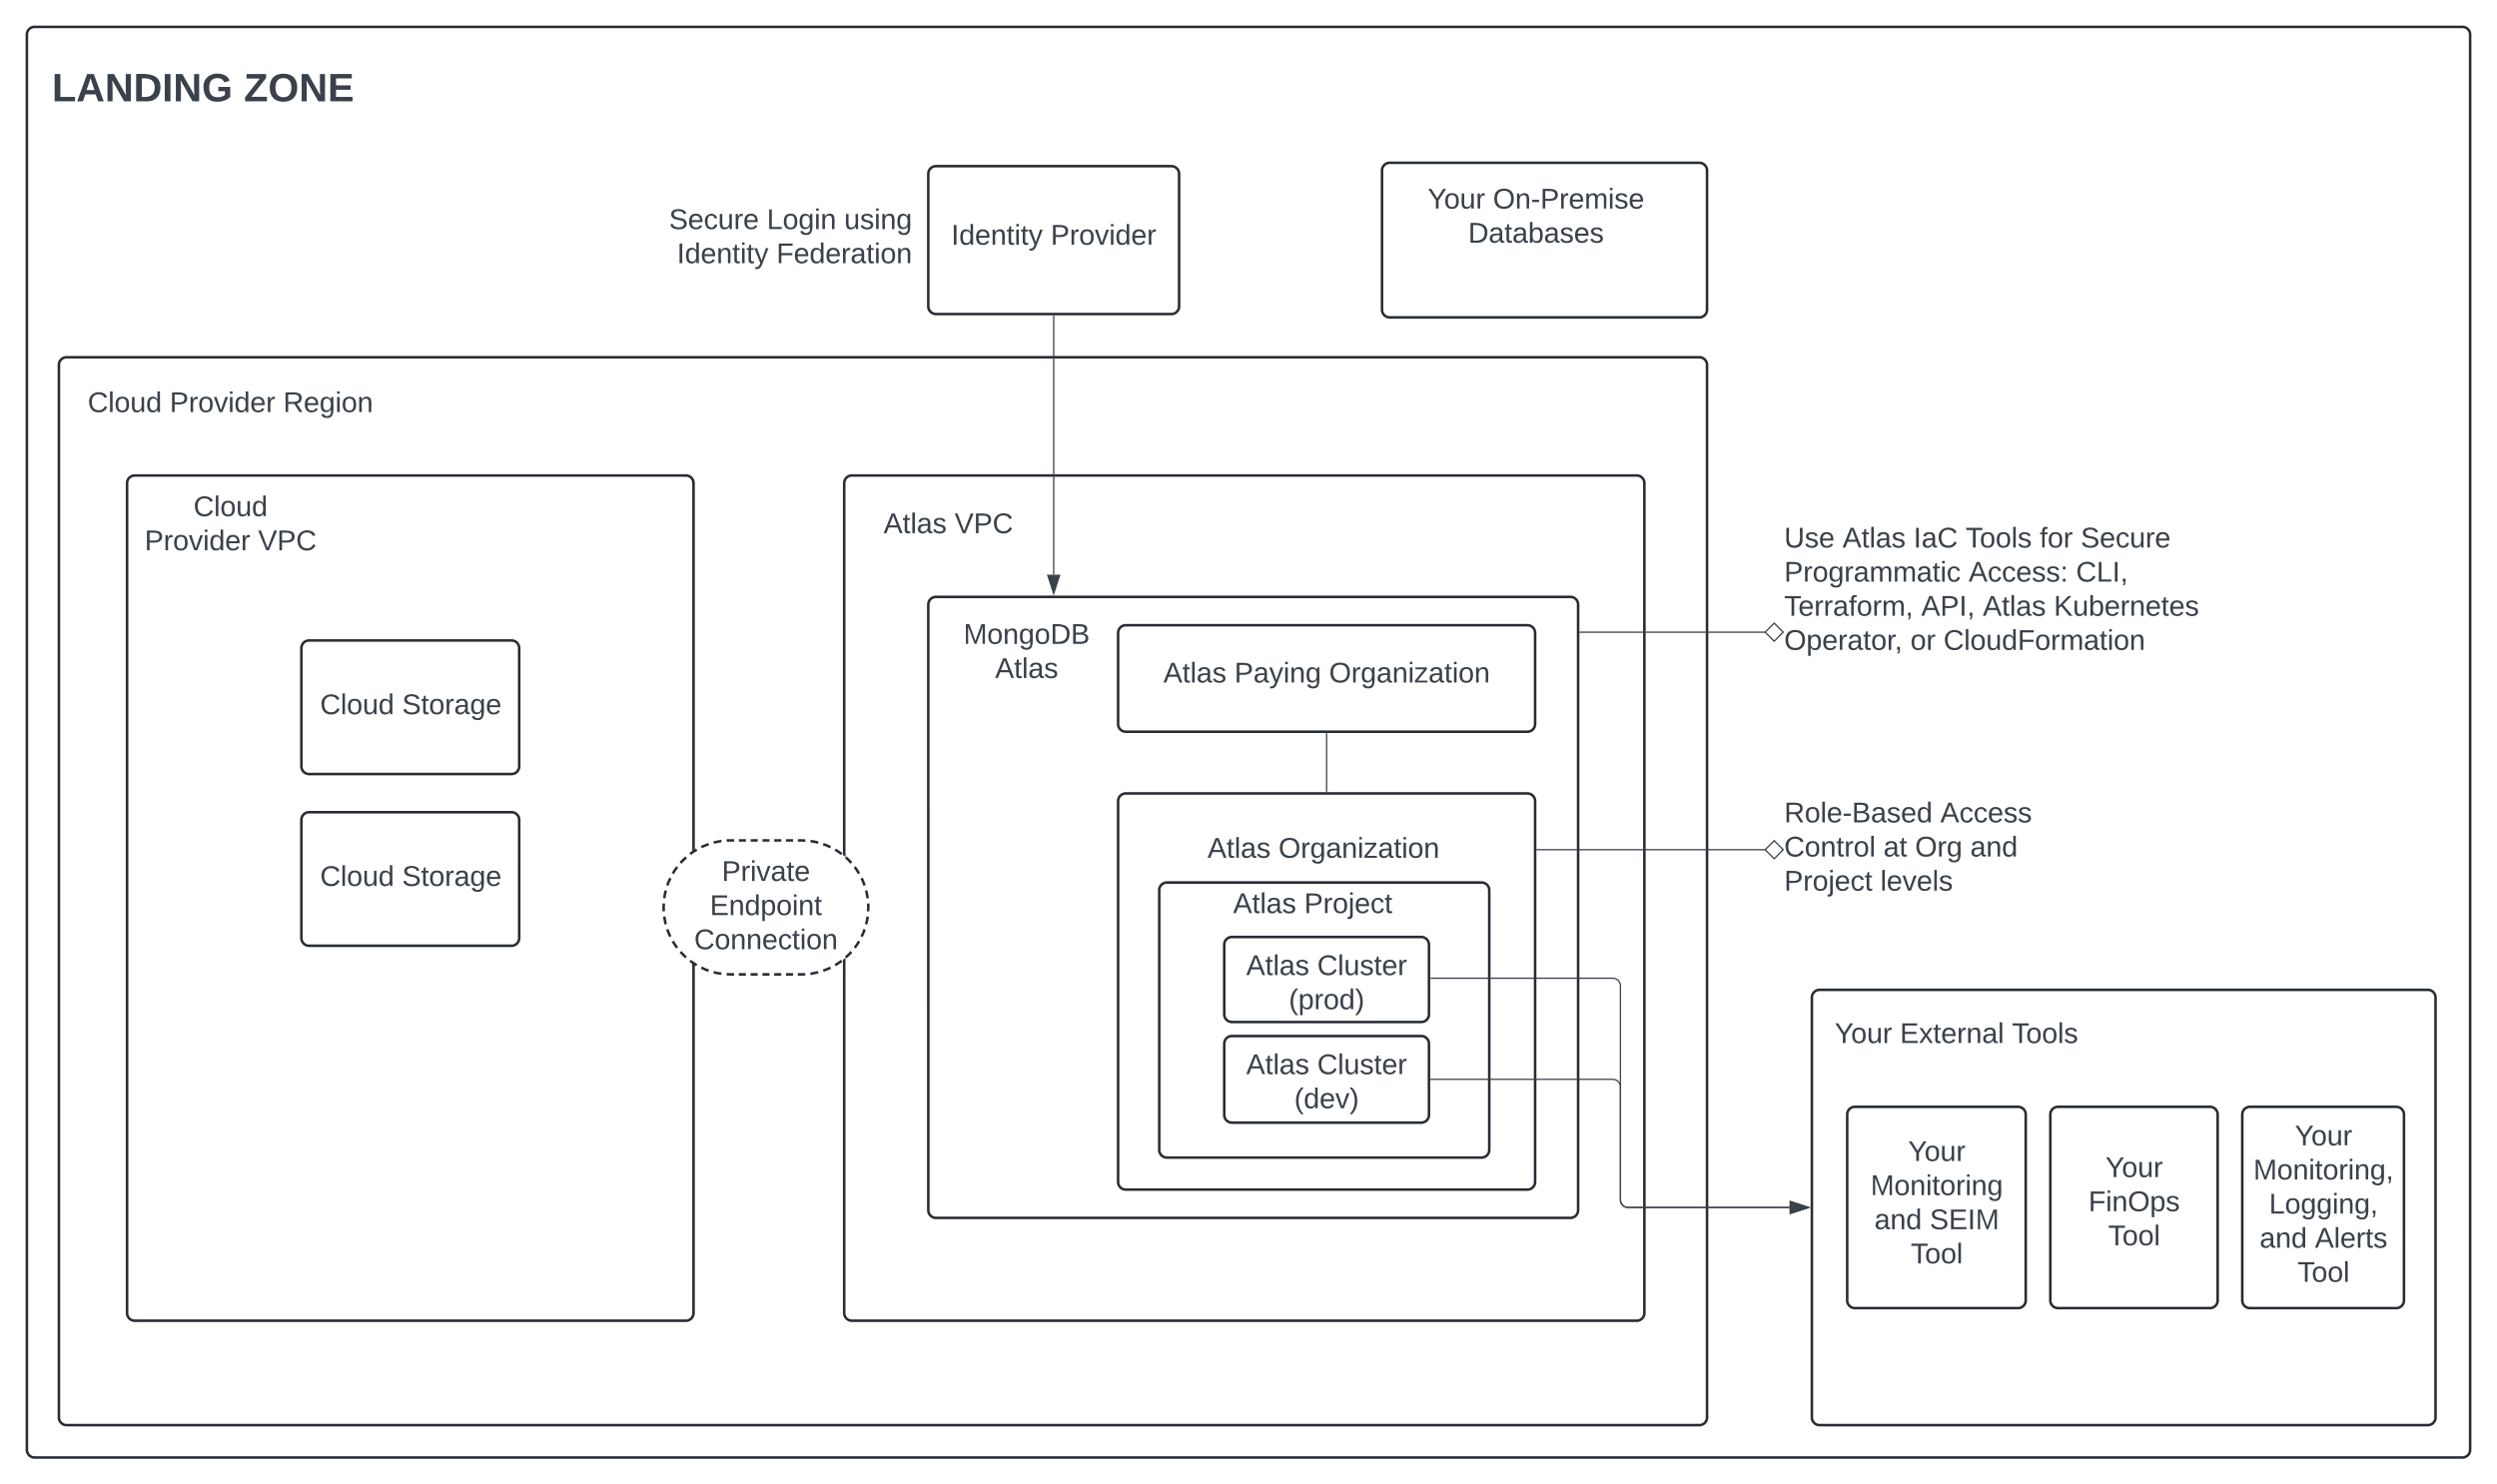 <svg xmlns="http://www.w3.org/2000/svg" xmlns:xlink="http://www.w3.org/1999/xlink" xmlns:lucid="lucid" width="1951.43" height="1160.21"><g transform="translate(-607.996 303.313)" lucid:page-tab-id="0_0"><path d="M500-500h2500v1500H500z" fill="#fff"/><path d="M629-276.3a6 6 0 0 1 6-6h1897.43a6 6 0 0 1 6 6V829.9a6 6 0 0 1-6 6H635a6 6 0 0 1-6-6z" stroke="#282c33" stroke-width="2" fill="#fff"/><use xlink:href="#a" transform="matrix(1,0,0,1,640.996,-270.313) translate(902.907 548.168)"/><path d="M654.03-18.08a6 6 0 0 1 6-6h1276.03a6 6 0 0 1 6 6V804.6a6 6 0 0 1-6 6H660.03a6 6 0 0 1-6-6z" stroke="#282c33" stroke-width="2" fill="#fff"/><path d="M1267.75 74.33a6 6 0 0 1 6-6h613.35a6 6 0 0 1 6 6V723a6 6 0 0 1-6 6h-613.35a6 6 0 0 1-6-6z" stroke="#282c33" stroke-width="2" fill="#fff"/><path d="M668.03-9.67a6 6 0 0 1 6-6h228a6 6 0 0 1 6 6v48a6 6 0 0 1-6 6h-228a6 6 0 0 1-6-6z" fill="none"/><use xlink:href="#b" transform="matrix(1,0,0,1,668.032,-15.666) translate(8.488 34.444)"/><use xlink:href="#c" transform="matrix(1,0,0,1,668.032,-15.666) translate(72.562 34.444)"/><use xlink:href="#d" transform="matrix(1,0,0,1,668.032,-15.666) translate(161.265 34.444)"/><path d="M707.3 74.33a6 6 0 0 1 6-6H1144a6 6 0 0 1 6 6V723a6 6 0 0 1-6 6H713.3a6 6 0 0 1-6-6z" stroke="#282c33" stroke-width="2" fill="#fff"/><path d="M720.65 85a6 6 0 0 1 6-6h122.77a6 6 0 0 1 6 6v48a6 6 0 0 1-6 6H726.65a6 6 0 0 1-6-6z" fill="none"/><use xlink:href="#e" transform="matrix(1,0,0,1,720.647,79) translate(38.549 21.111)"/><use xlink:href="#f" transform="matrix(1,0,0,1,720.647,79) translate(0.34 47.778)"/><use xlink:href="#g" transform="matrix(1,0,0,1,720.647,79) translate(89.043 47.778)"/><path d="M1286.58 85a6 6 0 0 1 6-6h112.63a6 6 0 0 1 6 6v48a6 6 0 0 1-6 6H1292.6a6 6 0 0 1-6-6z" fill="none"/><use xlink:href="#h" transform="matrix(1,0,0,1,1286.583,79) translate(11.944 34.444)"/><use xlink:href="#i" transform="matrix(1,0,0,1,1286.583,79) translate(67.438 34.444)"/><path d="M1234.23 353.58c28.9 0 52.35 23.44 52.35 52.35 0 28.9-23.44 52.35-52.35 52.35h-55.3c-28.9 0-52.35-23.44-52.35-52.35 0-28.92 23.44-52.35 52.36-52.35z" fill="#fff"/><path d="M1241.4 354.12l2.83.4 3.2.8m3.94 1.2l2.37.8 3.32 1.54m3.62 1.94l1.9 1.1 3.23 2.32m3.17 2.62l1.48 1.28 2.9 3.06m2.58 3.18l1.07 1.37 2.38 3.74m1.92 3.63l.66 1.28 1.74 4.4m1.16 3.94l.3 1.04.92 4.9v.1m.38 4.1l.08.8.04 2.27-.14 3.08m-.4 4.1l-.4 2.83-.8 3.2m-1.2 3.94l-.8 2.37-1.54 3.32m-1.95 3.62l-1.1 1.9-2.3 3.22m-2.63 3.17l-1.28 1.47-3.06 2.9m-3.18 2.6l-1.37 1.06-3.74 2.38m-3.64 1.92l-1.28.65-4.4 1.75m-3.94 1.16l-1.04.3-4.9.92h-.1m-4.1.38l-.8.07-2.27.05h-2.76m-3.7 0h-5.52m-3.7 0h-5.52m-3.68 0h-5.53m-3.7 0h-5.52m-3.68 0h-5.53m-3.7 0h-2.77l-3.07-.15m-4.1-.4l-2.82-.4-3.2-.78m-3.94-1.2l-2.37-.83-3.33-1.52m-3.6-1.95l-1.9-1.1-3.24-2.3m-3.16-2.63l-1.48-1.3-2.9-3.04m-2.6-3.2l-1.05-1.35-2.4-3.74m-1.9-3.64l-.66-1.28-1.73-4.4m-1.16-3.94l-.3-1.04-.9-4.9-.02-.1m-.38-4.1l-.07-.8-.05-2.27.15-3.08m.4-4.1l.4-2.82.8-3.2m1.2-3.94l.8-2.38 1.53-3.32m1.95-3.62l1.12-1.9 2.3-3.23m2.62-3.16l1.3-1.5 3.04-2.88m3.2-2.6l1.35-1.06 3.74-2.4m3.64-1.9l1.3-.66 4.38-1.74m3.94-1.16l1.05-.3 4.9-.92h.1m4.1-.38l.8-.08 2.26-.04h2.77m3.7 0h5.52m3.68 0h5.53m3.7 0h5.52m3.68 0h5.53m3.7 0h5.52m3.7 0h2.75l3.08.14" stroke="#282c33" stroke-width="2" fill="none"/><use xlink:href="#j" transform="matrix(1,0,0,1,1131.583,358.576) translate(40.499 26.684)"/><use xlink:href="#k" transform="matrix(1,0,0,1,1131.583,358.576) translate(31.204 53.351)"/><use xlink:href="#l" transform="matrix(1,0,0,1,1131.583,358.576) translate(18.894 80.017)"/><path d="M1333.47 169.24a6 6 0 0 1 6-6h495.84a6 6 0 0 1 6 6v473.38a6 6 0 0 1-6 6h-495.83a6 6 0 0 1-6-6z" stroke="#282c33" stroke-width="2" fill="#fff"/><path d="M1347.8 184.83a6 6 0 0 1 6-6h112.63a6 6 0 0 1 6 6v48a6 6 0 0 1-6 6h-112.62a6 6 0 0 1-6-6z" fill="none"/><use xlink:href="#m" transform="matrix(1,0,0,1,1347.809,178.833) translate(13.179 21.111)"/><use xlink:href="#n" transform="matrix(1,0,0,1,1347.809,178.833) translate(37.84 47.778)"/><path d="M1481.8 322.85a6 6 0 0 1 6-6h313.9a6 6 0 0 1 6 6V620.5a6 6 0 0 1-6 6h-313.9a6 6 0 0 1-6-6zM1481.8 191.37a6 6 0 0 1 6-6h313.9a6 6 0 0 1 6 6v71.24a6 6 0 0 1-6 6h-313.9a6 6 0 0 1-6-6z" stroke="#282c33" stroke-width="2" fill="#fff"/><use xlink:href="#o" transform="matrix(1,0,0,1,1493.796,197.366) translate(23.377 32.778)"/><use xlink:href="#p" transform="matrix(1,0,0,1,1493.796,197.366) translate(78.87 32.778)"/><use xlink:href="#q" transform="matrix(1,0,0,1,1493.796,197.366) translate(152.883 32.778)"/><path d="M1644.75 270.1V315.34" stroke="#3a414a" fill="none"/><path d="M1645.22 270.12h-.95v-.5h.95zM1645.22 315.85h-.95v-.52h.95z" stroke="#3a414a" stroke-width=".05" fill="#3a414a"/><path d="M1543.8 322.85a6 6 0 0 1 6-6h184.05a6 6 0 0 1 6 6v77.55a6 6 0 0 1-6 6H1549.8a6 6 0 0 1-6-6z" stroke="#000" stroke-opacity="0" stroke-width="2" fill="#fff" fill-opacity="0"/><use xlink:href="#o" transform="matrix(1,0,0,1,1548.796,321.845) translate(2.883 45.278)"/><use xlink:href="#q" transform="matrix(1,0,0,1,1548.796,321.845) translate(58.377 45.278)"/><path d="M1513.94 392.47a6 6 0 0 1 6-6h245.92a6 6 0 0 1 6 6v203a6 6 0 0 1-6 6h-245.92a6 6 0 0 1-6-6z" stroke="#282c33" stroke-width="2" fill="#fff"/><path d="M1564.75 435.05a6 6 0 0 1 6-6h148a6 6 0 0 1 6 6v54.46a6 6 0 0 1-6 6h-148a6 6 0 0 1-6-6z" stroke="#282c33" stroke-width="2" fill="#fff"/><use xlink:href="#o" transform="matrix(1,0,0,1,1576.748,441.045) translate(5.16 17.778)"/><use xlink:href="#r" transform="matrix(1,0,0,1,1576.748,441.045) translate(60.654 17.778)"/><use xlink:href="#s" transform="matrix(1,0,0,1,1576.748,441.045) translate(38.463 44.444)"/><path d="M1564.75 512.47a6 6 0 0 1 6-6h148a6 6 0 0 1 6 6v55.7a6 6 0 0 1-6 6h-148a6 6 0 0 1-6-6z" stroke="#282c33" stroke-width="2" fill="#fff"/><use xlink:href="#o" transform="matrix(1,0,0,1,1576.748,518.467) translate(5.16 17.778)"/><use xlink:href="#r" transform="matrix(1,0,0,1,1576.748,518.467) translate(60.654 17.778)"/><use xlink:href="#t" transform="matrix(1,0,0,1,1576.748,518.467) translate(42.753 44.444)"/><path d="M843.53 203.3a6 6 0 0 1 6-6h158.23a6 6 0 0 1 6 6v92.4a6 6 0 0 1-6 6H849.53a6 6 0 0 1-6-6z" stroke="#282c33" stroke-width="2" fill="#fff"/><use xlink:href="#u" transform="matrix(1,0,0,1,855.531,209.286) translate(2.605 45.622)"/><use xlink:href="#v" transform="matrix(1,0,0,1,855.531,209.286) translate(66.679 45.622)"/><path d="M2002.32 307.7a6 6 0 0 1 6-6h241.15a6 6 0 0 1 6 6v107.85a6 6 0 0 1-6 6h-241.15a6 6 0 0 1-6-6z" fill="none"/><use xlink:href="#w" transform="matrix(1,0,0,1,2002.32,301.692) translate(0 37.778)"/><use xlink:href="#x" transform="matrix(1,0,0,1,2002.32,301.692) translate(122.037 37.778)"/><use xlink:href="#y" transform="matrix(1,0,0,1,2002.32,301.692) translate(0 64.444)"/><use xlink:href="#z" transform="matrix(1,0,0,1,2002.32,301.692) translate(77.593 64.444)"/><use xlink:href="#A" transform="matrix(1,0,0,1,2002.32,301.692) translate(102.284 64.444)"/><use xlink:href="#B" transform="matrix(1,0,0,1,2002.32,301.692) translate(145.432 64.444)"/><use xlink:href="#C" transform="matrix(1,0,0,1,2002.32,301.692) translate(0 91.111)"/><use xlink:href="#D" transform="matrix(1,0,0,1,2002.32,301.692) translate(75.185 91.111)"/><path d="M1809.2 360.83h179.12" stroke="#3a414a" fill="none"/><path d="M1809.2 361.3h-.5v-.94h.5z" stroke="#3a414a" stroke-width=".05" fill="#3a414a"/><path d="M2001.6 360.83l-7.06-7.07-7.07 7.07 7.07 7.07z" stroke="#3a414a" fill="#fff"/><path d="M1513.94 381.93a6 6 0 0 1 6-6h228a6 6 0 0 1 6 6v48a6 6 0 0 1-6 6h-228a6 6 0 0 1-6-6z" fill="none"/><use xlink:href="#o" transform="matrix(1,0,0,1,1513.941,375.928) translate(57.747 34.444)"/><use xlink:href="#E" transform="matrix(1,0,0,1,1513.941,375.928) translate(113.241 34.444)"/><path d="M1080.74-159.38a6 6 0 0 1 6-6h228a6 6 0 0 1 6 6v87.46a6 6 0 0 1-6 6h-228a6 6 0 0 1-6-6z" fill="none"/><use xlink:href="#F" transform="matrix(1,0,0,1,1080.737,-165.377) translate(50.062 41.111)"/><use xlink:href="#G" transform="matrix(1,0,0,1,1080.737,-165.377) translate(126.543 41.111)"/><use xlink:href="#H" transform="matrix(1,0,0,1,1080.737,-165.377) translate(186.975 41.111)"/><use xlink:href="#I" transform="matrix(1,0,0,1,1080.737,-165.377) translate(56.296 67.778)"/><use xlink:href="#J" transform="matrix(1,0,0,1,1080.737,-165.377) translate(134.012 67.778)"/><path d="M843.53 337.52a6 6 0 0 1 6-6h158.23a6 6 0 0 1 6 6v92.4a6 6 0 0 1-6 6H849.53a6 6 0 0 1-6-6z" stroke="#282c33" stroke-width="2" fill="#fff"/><use xlink:href="#u" transform="matrix(1,0,0,1,855.531,343.522) translate(2.605 45.622)"/><use xlink:href="#v" transform="matrix(1,0,0,1,855.531,343.522) translate(66.679 45.622)"/><path d="M2024 476.37a6 6 0 0 1 6-6h475.4a6 6 0 0 1 6 6V804.6a6 6 0 0 1-6 6H2030a6 6 0 0 1-6-6z" stroke="#282c33" stroke-width="2" fill="#fff"/><path d="M2016.93 483.48a6 6 0 0 1 6-6h228a6 6 0 0 1 6 6v48a6 6 0 0 1-6 6h-228a6 6 0 0 1-6-6z" fill="none"/><g><use xlink:href="#K" transform="matrix(1,0,0,1,2016.935,477.48) translate(24.877 34.444)"/><use xlink:href="#L" transform="matrix(1,0,0,1,2016.935,477.48) translate(75.864 34.444)"/><use xlink:href="#M" transform="matrix(1,0,0,1,2016.935,477.48) translate(163.395 34.444)"/></g><path d="M1726.25 461.28h142.13a6 6 0 0 1 6 6v167.2a6 6 0 0 0 6 6h126.24" stroke="#3a414a" fill="none"/><path d="M1726.26 461.75h-.5v-.95h.5z" stroke="#3a414a" stroke-width=".05" fill="#3a414a"/><path d="M2021.4 640.48l-14.28 4.63v-9.26z" stroke="#3a414a" fill="#3a414a"/><path d="M1726.25 540.32h142.13a6 6 0 0 1 6 6v88.16a6 6 0 0 0 6 6h126.24" stroke="#3a414a" fill="none"/><path d="M1726.26 540.8h-.5v-.96h.5z" stroke="#3a414a" stroke-width=".05" fill="#3a414a"/><path d="M2021.4 640.48l-14.28 4.63v-9.26z" stroke="#3a414a" fill="#3a414a"/><path d="M2002.32 102.2a6 6 0 0 1 6-6h342a6 6 0 0 1 6 6v115.23a6 6 0 0 1-6 6h-342a6 6 0 0 1-6-6z" fill="none"/><g><use xlink:href="#N" transform="matrix(1,0,0,1,2002.32,96.2) translate(0 28.444)"/><use xlink:href="#O" transform="matrix(1,0,0,1,2002.32,96.2) translate(45.617 28.444)"/><use xlink:href="#P" transform="matrix(1,0,0,1,2002.32,96.2) translate(101.111 28.444)"/><use xlink:href="#Q" transform="matrix(1,0,0,1,2002.32,96.2) translate(141.79 28.444)"/><use xlink:href="#R" transform="matrix(1,0,0,1,2002.32,96.2) translate(199.691 28.444)"/><use xlink:href="#S" transform="matrix(1,0,0,1,2002.32,96.2) translate(231.728 28.444)"/><use xlink:href="#T" transform="matrix(1,0,0,1,2002.32,96.2) translate(0 55.111)"/><use xlink:href="#U" transform="matrix(1,0,0,1,2002.32,96.2) translate(144.136 55.111)"/><use xlink:href="#V" transform="matrix(1,0,0,1,2002.32,96.2) translate(228.086 55.111)"/><use xlink:href="#W" transform="matrix(1,0,0,1,2002.32,96.2) translate(0 81.778)"/><use xlink:href="#X" transform="matrix(1,0,0,1,2002.32,96.2) translate(107.099 81.778)"/><use xlink:href="#O" transform="matrix(1,0,0,1,2002.32,96.2) translate(155.247 81.778)"/><use xlink:href="#Y" transform="matrix(1,0,0,1,2002.32,96.2) translate(210.741 81.778)"/><use xlink:href="#Z" transform="matrix(1,0,0,1,2002.32,96.2) translate(0 108.444)"/><use xlink:href="#aa" transform="matrix(1,0,0,1,2002.32,96.2) translate(98.642 108.444)"/><use xlink:href="#ab" transform="matrix(1,0,0,1,2002.32,96.2) translate(124.506 108.444)"/></g><path d="M1688.06-170.07a6 6 0 0 1 6-6h242a6 6 0 0 1 6 6v108.85a6 6 0 0 1-6 6h-242a6 6 0 0 1-6-6z" stroke="#282c33" stroke-width="2" fill="#fff"/><path d="M1688.4-155.42a6 6 0 0 1 6-6h228a6 6 0 0 1 6 6v48a6 6 0 0 1-6 6h-228a6 6 0 0 1-6-6z" fill="none"/><g><use xlink:href="#K" transform="matrix(1,0,0,1,1688.398,-161.42) translate(35.37 21.111)"/><use xlink:href="#ac" transform="matrix(1,0,0,1,1688.398,-161.42) translate(86.358 21.111)"/><use xlink:href="#ad" transform="matrix(1,0,0,1,1688.398,-161.42) translate(66.944 47.778)"/></g><path d="M646.73-254.35a6 6 0 0 1 6-6h228a6 6 0 0 1 6 6v48a6 6 0 0 1-6 6h-228a6 6 0 0 1-6-6z" fill="none"/><g><use xlink:href="#ae" transform="matrix(1,0,0,1,646.726,-260.351) translate(1.907 36.222)"/><use xlink:href="#af" transform="matrix(1,0,0,1,646.726,-260.351) translate(151.846 36.222)"/></g><path d="M1842.8 190.83h145.52" stroke="#3a414a" fill="none"/><path d="M1842.83 191.3h-.52v-.94h.53z" stroke="#3a414a" stroke-width=".05" fill="#3a414a"/><path d="M2001.6 190.83l-7.06-7.07-7.07 7.07 7.07 7.07z" stroke="#3a414a" fill="#fff"/><path d="M2051.6 567.8a6 6 0 0 1 6-6h127.53a6 6 0 0 1 6 6v145.34a6 6 0 0 1-6 6H2057.6a6 6 0 0 1-6-6z" stroke="#282c33" stroke-width="2" fill="#fff"/><g><use xlink:href="#ag" transform="matrix(1,0,0,1,2063.586,573.811) translate(35.593 30.34)"/><use xlink:href="#ah" transform="matrix(1,0,0,1,2063.586,573.811) translate(6.272 57.007)"/><use xlink:href="#ai" transform="matrix(1,0,0,1,2063.586,573.811) translate(9.265 83.674)"/><use xlink:href="#aj" transform="matrix(1,0,0,1,2063.586,573.811) translate(52.475 83.674)"/><use xlink:href="#ak" transform="matrix(1,0,0,1,2063.586,573.811) translate(37.691 110.34)"/></g><path d="M2210.35 567.8a6 6 0 0 1 6-6h118.77a6 6 0 0 1 6 6v145.34a6 6 0 0 1-6 6h-118.77a6 6 0 0 1-6-6z" stroke="#282c33" stroke-width="2" fill="#fff"/><g><use xlink:href="#ag" transform="matrix(1,0,0,1,2222.351,573.811) translate(31.093 42.903)"/><use xlink:href="#al" transform="matrix(1,0,0,1,2222.351,573.811) translate(17.759 69.569)"/><use xlink:href="#am" transform="matrix(1,0,0,1,2222.351,573.811) translate(33.191 96.236)"/></g><path d="M2360.35 567.8a6 6 0 0 1 6-6h114.38a6 6 0 0 1 6 6v145.34a6 6 0 0 1-6 6h-114.38a6 6 0 0 1-6-6z" stroke="#282c33" stroke-width="2" fill="#fff"/><g><use xlink:href="#ag" transform="matrix(1,0,0,1,2372.348,573.811) translate(29.093 18.111)"/><use xlink:href="#an" transform="matrix(1,0,0,1,2372.348,573.811) translate(-3.315 44.778)"/><use xlink:href="#ao" transform="matrix(1,0,0,1,2372.348,573.811) translate(8.938 71.444)"/><use xlink:href="#ai" transform="matrix(1,0,0,1,2372.348,573.811) translate(1.562 98.111)"/><use xlink:href="#ap" transform="matrix(1,0,0,1,2372.348,573.811) translate(44.772 98.111)"/><use xlink:href="#am" transform="matrix(1,0,0,1,2372.348,573.811) translate(31.191 124.778)"/></g><path d="M1333.47-167.45a6 6 0 0 1 6-6h184a6 6 0 0 1 6 6v103.6a6 6 0 0 1-6 6h-184a6 6 0 0 1-6-6z" stroke="#282c33" stroke-width="2" fill="#fff"/><g><use xlink:href="#aq" transform="matrix(1,0,0,1,1345.474,-161.454) translate(5.877 49.403)"/><use xlink:href="#ar" transform="matrix(1,0,0,1,1345.474,-161.454) translate(83.593 49.403)"/></g><path d="M1431.47-56.34v202.2" stroke="#3a414a" fill="none"/><path d="M1431.94-56.33h-.95v-.5h.94z" stroke="#3a414a" stroke-width=".05" fill="#3a414a"/><path d="M1431.47 160.62l-4.64-14.26h9.27z" stroke="#3a414a" fill="#3a414a"/><defs><path fill="#3a414a" d="M30-248c87 1 191-15 191 75 0 78-77 80-158 76V0H30v-248zm33 125c57 0 124 11 124-50 0-59-68-47-124-48v98" id="as"/><path fill="#3a414a" d="M114-163C36-179 61-72 57 0H25l-1-190h30c1 12-1 29 2 39 6-27 23-49 58-41v29" id="at"/><path fill="#3a414a" d="M100-194c62-1 85 37 85 99 1 63-27 99-86 99S16-35 15-95c0-66 28-99 85-99zM99-20c44 1 53-31 53-75 0-43-8-75-51-75s-53 32-53 75 10 74 51 75" id="au"/><path fill="#3a414a" d="M96-169c-40 0-48 33-48 73s9 75 48 75c24 0 41-14 43-38l32 2c-6 37-31 61-74 61-59 0-76-41-82-99-10-93 101-131 147-64 4 7 5 14 7 22l-32 3c-4-21-16-35-41-35" id="av"/><path fill="#3a414a" d="M100-194c63 0 86 42 84 106H49c0 40 14 67 53 68 26 1 43-12 49-29l28 8c-11 28-37 45-77 45C44 4 14-33 15-96c1-61 26-98 85-98zm52 81c6-60-76-77-97-28-3 7-6 17-6 28h103" id="aw"/><path fill="#3a414a" d="M135-143c-3-34-86-38-87 0 15 53 115 12 119 90S17 21 10-45l28-5c4 36 97 45 98 0-10-56-113-15-118-90-4-57 82-63 122-42 12 7 21 19 24 35" id="ax"/><g id="a"><use transform="matrix(0.062,0,0,0.062,0,0)" xlink:href="#as"/><use transform="matrix(0.062,0,0,0.062,14.815,0)" xlink:href="#at"/><use transform="matrix(0.062,0,0,0.062,22.16,0)" xlink:href="#au"/><use transform="matrix(0.062,0,0,0.062,34.506,0)" xlink:href="#av"/><use transform="matrix(0.062,0,0,0.062,45.617,0)" xlink:href="#aw"/><use transform="matrix(0.062,0,0,0.062,57.963,0)" xlink:href="#ax"/><use transform="matrix(0.062,0,0,0.062,69.074,0)" xlink:href="#ax"/></g><path fill="#3a414a" d="M212-179c-10-28-35-45-73-45-59 0-87 40-87 99 0 60 29 101 89 101 43 0 62-24 78-52l27 14C228-24 195 4 139 4 59 4 22-46 18-125c-6-104 99-153 187-111 19 9 31 26 39 46" id="ay"/><path fill="#3a414a" d="M24 0v-261h32V0H24" id="az"/><path fill="#3a414a" d="M84 4C-5 8 30-112 23-190h32v120c0 31 7 50 39 49 72-2 45-101 50-169h31l1 190h-30c-1-10 1-25-2-33-11 22-28 36-60 37" id="aA"/><path fill="#3a414a" d="M85-194c31 0 48 13 60 33l-1-100h32l1 261h-30c-2-10 0-23-3-31C134-8 116 4 85 4 32 4 16-35 15-94c0-66 23-100 70-100zm9 24c-40 0-46 34-46 75 0 40 6 74 45 74 42 0 51-32 51-76 0-42-9-74-50-73" id="aB"/><g id="b"><use transform="matrix(0.062,0,0,0.062,0,0)" xlink:href="#ay"/><use transform="matrix(0.062,0,0,0.062,15.988,0)" xlink:href="#az"/><use transform="matrix(0.062,0,0,0.062,20.864,0)" xlink:href="#au"/><use transform="matrix(0.062,0,0,0.062,33.21,0)" xlink:href="#aA"/><use transform="matrix(0.062,0,0,0.062,45.556,0)" xlink:href="#aB"/></g><path fill="#3a414a" d="M108 0H70L1-190h34L89-25l56-165h34" id="aC"/><path fill="#3a414a" d="M24-231v-30h32v30H24zM24 0v-190h32V0H24" id="aD"/><g id="c"><use transform="matrix(0.062,0,0,0.062,0,0)" xlink:href="#as"/><use transform="matrix(0.062,0,0,0.062,14.815,0)" xlink:href="#at"/><use transform="matrix(0.062,0,0,0.062,22.16,0)" xlink:href="#au"/><use transform="matrix(0.062,0,0,0.062,34.506,0)" xlink:href="#aC"/><use transform="matrix(0.062,0,0,0.062,45.617,0)" xlink:href="#aD"/><use transform="matrix(0.062,0,0,0.062,50.494,0)" xlink:href="#aB"/><use transform="matrix(0.062,0,0,0.062,62.84,0)" xlink:href="#aw"/><use transform="matrix(0.062,0,0,0.062,75.185,0)" xlink:href="#at"/></g><path fill="#3a414a" d="M233-177c-1 41-23 64-60 70L243 0h-38l-65-103H63V0H30v-248c88 3 205-21 203 71zM63-129c60-2 137 13 137-47 0-61-80-42-137-45v92" id="aE"/><path fill="#3a414a" d="M177-190C167-65 218 103 67 71c-23-6-38-20-44-43l32-5c15 47 100 32 89-28v-30C133-14 115 1 83 1 29 1 15-40 15-95c0-56 16-97 71-98 29-1 48 16 59 35 1-10 0-23 2-32h30zM94-22c36 0 50-32 50-73 0-42-14-75-50-75-39 0-46 34-46 75s6 73 46 73" id="aF"/><path fill="#3a414a" d="M117-194c89-4 53 116 60 194h-32v-121c0-31-8-49-39-48C34-167 62-67 57 0H25l-1-190h30c1 10-1 24 2 32 11-22 29-35 61-36" id="aG"/><g id="d"><use transform="matrix(0.062,0,0,0.062,0,0)" xlink:href="#aE"/><use transform="matrix(0.062,0,0,0.062,15.988,0)" xlink:href="#aw"/><use transform="matrix(0.062,0,0,0.062,28.333,0)" xlink:href="#aF"/><use transform="matrix(0.062,0,0,0.062,40.679,0)" xlink:href="#aD"/><use transform="matrix(0.062,0,0,0.062,45.556,0)" xlink:href="#au"/><use transform="matrix(0.062,0,0,0.062,57.901,0)" xlink:href="#aG"/></g><g id="e"><use transform="matrix(0.062,0,0,0.062,0,0)" xlink:href="#ay"/><use transform="matrix(0.062,0,0,0.062,15.988,0)" xlink:href="#az"/><use transform="matrix(0.062,0,0,0.062,20.864,0)" xlink:href="#au"/><use transform="matrix(0.062,0,0,0.062,33.21,0)" xlink:href="#aA"/><use transform="matrix(0.062,0,0,0.062,45.556,0)" xlink:href="#aB"/></g><g id="f"><use transform="matrix(0.062,0,0,0.062,0,0)" xlink:href="#as"/><use transform="matrix(0.062,0,0,0.062,14.815,0)" xlink:href="#at"/><use transform="matrix(0.062,0,0,0.062,22.16,0)" xlink:href="#au"/><use transform="matrix(0.062,0,0,0.062,34.506,0)" xlink:href="#aC"/><use transform="matrix(0.062,0,0,0.062,45.617,0)" xlink:href="#aD"/><use transform="matrix(0.062,0,0,0.062,50.494,0)" xlink:href="#aB"/><use transform="matrix(0.062,0,0,0.062,62.84,0)" xlink:href="#aw"/><use transform="matrix(0.062,0,0,0.062,75.185,0)" xlink:href="#at"/></g><path fill="#3a414a" d="M137 0h-34L2-248h35l83 218 83-218h36" id="aH"/><g id="g"><use transform="matrix(0.062,0,0,0.062,0,0)" xlink:href="#aH"/><use transform="matrix(0.062,0,0,0.062,14.815,0)" xlink:href="#as"/><use transform="matrix(0.062,0,0,0.062,29.63,0)" xlink:href="#ay"/></g><path fill="#3a414a" d="M205 0l-28-72H64L36 0H1l101-248h38L239 0h-34zm-38-99l-47-123c-12 45-31 82-46 123h93" id="aI"/><path fill="#3a414a" d="M59-47c-2 24 18 29 38 22v24C64 9 27 4 27-40v-127H5v-23h24l9-43h21v43h35v23H59v120" id="aJ"/><path fill="#3a414a" d="M141-36C126-15 110 5 73 4 37 3 15-17 15-53c-1-64 63-63 125-63 3-35-9-54-41-54-24 1-41 7-42 31l-33-3c5-37 33-52 76-52 45 0 72 20 72 64v82c-1 20 7 32 28 27v20c-31 9-61-2-59-35zM48-53c0 20 12 33 32 33 41-3 63-29 60-74-43 2-92-5-92 41" id="aK"/><g id="h"><use transform="matrix(0.062,0,0,0.062,0,0)" xlink:href="#aI"/><use transform="matrix(0.062,0,0,0.062,14.815,0)" xlink:href="#aJ"/><use transform="matrix(0.062,0,0,0.062,20.988,0)" xlink:href="#az"/><use transform="matrix(0.062,0,0,0.062,25.864,0)" xlink:href="#aK"/><use transform="matrix(0.062,0,0,0.062,38.21,0)" xlink:href="#ax"/></g><g id="i"><use transform="matrix(0.062,0,0,0.062,0,0)" xlink:href="#aH"/><use transform="matrix(0.062,0,0,0.062,14.815,0)" xlink:href="#as"/><use transform="matrix(0.062,0,0,0.062,29.63,0)" xlink:href="#ay"/></g><g id="j"><use transform="matrix(0.062,0,0,0.062,0,0)" xlink:href="#as"/><use transform="matrix(0.062,0,0,0.062,14.815,0)" xlink:href="#at"/><use transform="matrix(0.062,0,0,0.062,22.16,0)" xlink:href="#aD"/><use transform="matrix(0.062,0,0,0.062,27.037,0)" xlink:href="#aC"/><use transform="matrix(0.062,0,0,0.062,38.148,0)" xlink:href="#aK"/><use transform="matrix(0.062,0,0,0.062,50.494,0)" xlink:href="#aJ"/><use transform="matrix(0.062,0,0,0.062,56.667,0)" xlink:href="#aw"/></g><path fill="#3a414a" d="M30 0v-248h187v28H63v79h144v27H63v87h162V0H30" id="aL"/><path fill="#3a414a" d="M115-194c55 1 70 41 70 98S169 2 115 4C84 4 66-9 55-30l1 105H24l-1-265h31l2 30c10-21 28-34 59-34zm-8 174c40 0 45-34 45-75s-6-73-45-74c-42 0-51 32-51 76 0 43 10 73 51 73" id="aM"/><g id="k"><use transform="matrix(0.062,0,0,0.062,0,0)" xlink:href="#aL"/><use transform="matrix(0.062,0,0,0.062,14.815,0)" xlink:href="#aG"/><use transform="matrix(0.062,0,0,0.062,27.16,0)" xlink:href="#aB"/><use transform="matrix(0.062,0,0,0.062,39.506,0)" xlink:href="#aM"/><use transform="matrix(0.062,0,0,0.062,51.852,0)" xlink:href="#au"/><use transform="matrix(0.062,0,0,0.062,64.198,0)" xlink:href="#aD"/><use transform="matrix(0.062,0,0,0.062,69.074,0)" xlink:href="#aG"/><use transform="matrix(0.062,0,0,0.062,81.42,0)" xlink:href="#aJ"/></g><g id="l"><use transform="matrix(0.062,0,0,0.062,0,0)" xlink:href="#ay"/><use transform="matrix(0.062,0,0,0.062,15.988,0)" xlink:href="#au"/><use transform="matrix(0.062,0,0,0.062,28.333,0)" xlink:href="#aG"/><use transform="matrix(0.062,0,0,0.062,40.679,0)" xlink:href="#aG"/><use transform="matrix(0.062,0,0,0.062,53.025,0)" xlink:href="#aw"/><use transform="matrix(0.062,0,0,0.062,65.37,0)" xlink:href="#av"/><use transform="matrix(0.062,0,0,0.062,76.481,0)" xlink:href="#aJ"/><use transform="matrix(0.062,0,0,0.062,82.654,0)" xlink:href="#aD"/><use transform="matrix(0.062,0,0,0.062,87.531,0)" xlink:href="#au"/><use transform="matrix(0.062,0,0,0.062,99.877,0)" xlink:href="#aG"/></g><path fill="#3a414a" d="M240 0l2-218c-23 76-54 145-80 218h-23L58-218 59 0H30v-248h44l77 211c21-75 51-140 76-211h43V0h-30" id="aN"/><path fill="#3a414a" d="M30-248c118-7 216 8 213 122C240-48 200 0 122 0H30v-248zM63-27c89 8 146-16 146-99s-60-101-146-95v194" id="aO"/><path fill="#3a414a" d="M160-131c35 5 61 23 61 61C221 17 115-2 30 0v-248c76 3 177-17 177 60 0 33-19 50-47 57zm-97-11c50-1 110 9 110-42 0-47-63-36-110-37v79zm0 115c55-2 124 14 124-45 0-56-70-42-124-44v89" id="aP"/><g id="m"><use transform="matrix(0.062,0,0,0.062,0,0)" xlink:href="#aN"/><use transform="matrix(0.062,0,0,0.062,18.457,0)" xlink:href="#au"/><use transform="matrix(0.062,0,0,0.062,30.802,0)" xlink:href="#aG"/><use transform="matrix(0.062,0,0,0.062,43.148,0)" xlink:href="#aF"/><use transform="matrix(0.062,0,0,0.062,55.494,0)" xlink:href="#au"/><use transform="matrix(0.062,0,0,0.062,67.84,0)" xlink:href="#aO"/><use transform="matrix(0.062,0,0,0.062,83.827,0)" xlink:href="#aP"/></g><g id="n"><use transform="matrix(0.062,0,0,0.062,0,0)" xlink:href="#aI"/><use transform="matrix(0.062,0,0,0.062,14.815,0)" xlink:href="#aJ"/><use transform="matrix(0.062,0,0,0.062,20.988,0)" xlink:href="#az"/><use transform="matrix(0.062,0,0,0.062,25.864,0)" xlink:href="#aK"/><use transform="matrix(0.062,0,0,0.062,38.21,0)" xlink:href="#ax"/></g><g id="o"><use transform="matrix(0.062,0,0,0.062,0,0)" xlink:href="#aI"/><use transform="matrix(0.062,0,0,0.062,14.815,0)" xlink:href="#aJ"/><use transform="matrix(0.062,0,0,0.062,20.988,0)" xlink:href="#az"/><use transform="matrix(0.062,0,0,0.062,25.864,0)" xlink:href="#aK"/><use transform="matrix(0.062,0,0,0.062,38.21,0)" xlink:href="#ax"/></g><path fill="#3a414a" d="M179-190L93 31C79 59 56 82 12 73V49c39 6 53-20 64-50L1-190h34L92-34l54-156h33" id="aQ"/><g id="p"><use transform="matrix(0.062,0,0,0.062,0,0)" xlink:href="#as"/><use transform="matrix(0.062,0,0,0.062,14.815,0)" xlink:href="#aK"/><use transform="matrix(0.062,0,0,0.062,27.16,0)" xlink:href="#aQ"/><use transform="matrix(0.062,0,0,0.062,38.272,0)" xlink:href="#aD"/><use transform="matrix(0.062,0,0,0.062,43.148,0)" xlink:href="#aG"/><use transform="matrix(0.062,0,0,0.062,55.494,0)" xlink:href="#aF"/></g><path fill="#3a414a" d="M140-251c81 0 123 46 123 126C263-46 219 4 140 4 59 4 17-45 17-125s42-126 123-126zm0 227c63 0 89-41 89-101s-29-99-89-99c-61 0-89 39-89 99S79-25 140-24" id="aR"/><path fill="#3a414a" d="M9 0v-24l116-142H16v-24h144v24L44-24h123V0H9" id="aS"/><g id="q"><use transform="matrix(0.062,0,0,0.062,0,0)" xlink:href="#aR"/><use transform="matrix(0.062,0,0,0.062,17.284,0)" xlink:href="#at"/><use transform="matrix(0.062,0,0,0.062,24.63,0)" xlink:href="#aF"/><use transform="matrix(0.062,0,0,0.062,36.975,0)" xlink:href="#aK"/><use transform="matrix(0.062,0,0,0.062,49.321,0)" xlink:href="#aG"/><use transform="matrix(0.062,0,0,0.062,61.667,0)" xlink:href="#aD"/><use transform="matrix(0.062,0,0,0.062,66.543,0)" xlink:href="#aS"/><use transform="matrix(0.062,0,0,0.062,77.654,0)" xlink:href="#aK"/><use transform="matrix(0.062,0,0,0.062,90,0)" xlink:href="#aJ"/><use transform="matrix(0.062,0,0,0.062,96.173,0)" xlink:href="#aD"/><use transform="matrix(0.062,0,0,0.062,101.049,0)" xlink:href="#au"/><use transform="matrix(0.062,0,0,0.062,113.395,0)" xlink:href="#aG"/></g><g id="r"><use transform="matrix(0.062,0,0,0.062,0,0)" xlink:href="#ay"/><use transform="matrix(0.062,0,0,0.062,15.988,0)" xlink:href="#az"/><use transform="matrix(0.062,0,0,0.062,20.864,0)" xlink:href="#aA"/><use transform="matrix(0.062,0,0,0.062,33.21,0)" xlink:href="#ax"/><use transform="matrix(0.062,0,0,0.062,44.321,0)" xlink:href="#aJ"/><use transform="matrix(0.062,0,0,0.062,50.494,0)" xlink:href="#aw"/><use transform="matrix(0.062,0,0,0.062,62.84,0)" xlink:href="#at"/></g><path fill="#3a414a" d="M87 75C49 33 22-17 22-94c0-76 28-126 65-167h31c-38 41-64 92-64 168S80 34 118 75H87" id="aT"/><path fill="#3a414a" d="M33-261c38 41 65 92 65 168S71 34 33 75H2C39 34 66-17 66-93S39-220 2-261h31" id="aU"/><g id="s"><use transform="matrix(0.062,0,0,0.062,0,0)" xlink:href="#aT"/><use transform="matrix(0.062,0,0,0.062,7.346,0)" xlink:href="#aM"/><use transform="matrix(0.062,0,0,0.062,19.691,0)" xlink:href="#at"/><use transform="matrix(0.062,0,0,0.062,27.037,0)" xlink:href="#au"/><use transform="matrix(0.062,0,0,0.062,39.383,0)" xlink:href="#aB"/><use transform="matrix(0.062,0,0,0.062,51.728,0)" xlink:href="#aU"/></g><g id="t"><use transform="matrix(0.062,0,0,0.062,0,0)" xlink:href="#aT"/><use transform="matrix(0.062,0,0,0.062,7.346,0)" xlink:href="#aB"/><use transform="matrix(0.062,0,0,0.062,19.691,0)" xlink:href="#aw"/><use transform="matrix(0.062,0,0,0.062,32.037,0)" xlink:href="#aC"/><use transform="matrix(0.062,0,0,0.062,43.148,0)" xlink:href="#aU"/></g><g id="u"><use transform="matrix(0.062,0,0,0.062,0,0)" xlink:href="#ay"/><use transform="matrix(0.062,0,0,0.062,15.988,0)" xlink:href="#az"/><use transform="matrix(0.062,0,0,0.062,20.864,0)" xlink:href="#au"/><use transform="matrix(0.062,0,0,0.062,33.21,0)" xlink:href="#aA"/><use transform="matrix(0.062,0,0,0.062,45.556,0)" xlink:href="#aB"/></g><path fill="#3a414a" d="M185-189c-5-48-123-54-124 2 14 75 158 14 163 119 3 78-121 87-175 55-17-10-28-26-33-46l33-7c5 56 141 63 141-1 0-78-155-14-162-118-5-82 145-84 179-34 5 7 8 16 11 25" id="aV"/><g id="v"><use transform="matrix(0.062,0,0,0.062,0,0)" xlink:href="#aV"/><use transform="matrix(0.062,0,0,0.062,14.815,0)" xlink:href="#aJ"/><use transform="matrix(0.062,0,0,0.062,20.988,0)" xlink:href="#au"/><use transform="matrix(0.062,0,0,0.062,33.333,0)" xlink:href="#at"/><use transform="matrix(0.062,0,0,0.062,40.679,0)" xlink:href="#aK"/><use transform="matrix(0.062,0,0,0.062,53.025,0)" xlink:href="#aF"/><use transform="matrix(0.062,0,0,0.062,65.37,0)" xlink:href="#aw"/></g><path fill="#3a414a" d="M16-82v-28h88v28H16" id="aW"/><g id="w"><use transform="matrix(0.062,0,0,0.062,0,0)" xlink:href="#aE"/><use transform="matrix(0.062,0,0,0.062,15.988,0)" xlink:href="#au"/><use transform="matrix(0.062,0,0,0.062,28.333,0)" xlink:href="#az"/><use transform="matrix(0.062,0,0,0.062,33.21,0)" xlink:href="#aw"/><use transform="matrix(0.062,0,0,0.062,45.556,0)" xlink:href="#aW"/><use transform="matrix(0.062,0,0,0.062,52.901,0)" xlink:href="#aP"/><use transform="matrix(0.062,0,0,0.062,67.716,0)" xlink:href="#aK"/><use transform="matrix(0.062,0,0,0.062,80.062,0)" xlink:href="#ax"/><use transform="matrix(0.062,0,0,0.062,91.173,0)" xlink:href="#aw"/><use transform="matrix(0.062,0,0,0.062,103.519,0)" xlink:href="#aB"/></g><g id="x"><use transform="matrix(0.062,0,0,0.062,0,0)" xlink:href="#aI"/><use transform="matrix(0.062,0,0,0.062,14.815,0)" xlink:href="#av"/><use transform="matrix(0.062,0,0,0.062,25.926,0)" xlink:href="#av"/><use transform="matrix(0.062,0,0,0.062,37.037,0)" xlink:href="#aw"/><use transform="matrix(0.062,0,0,0.062,49.383,0)" xlink:href="#ax"/><use transform="matrix(0.062,0,0,0.062,60.494,0)" xlink:href="#ax"/></g><g id="y"><use transform="matrix(0.062,0,0,0.062,0,0)" xlink:href="#ay"/><use transform="matrix(0.062,0,0,0.062,15.988,0)" xlink:href="#au"/><use transform="matrix(0.062,0,0,0.062,28.333,0)" xlink:href="#aG"/><use transform="matrix(0.062,0,0,0.062,40.679,0)" xlink:href="#aJ"/><use transform="matrix(0.062,0,0,0.062,46.852,0)" xlink:href="#at"/><use transform="matrix(0.062,0,0,0.062,54.198,0)" xlink:href="#au"/><use transform="matrix(0.062,0,0,0.062,66.543,0)" xlink:href="#az"/></g><g id="z"><use transform="matrix(0.062,0,0,0.062,0,0)" xlink:href="#aK"/><use transform="matrix(0.062,0,0,0.062,12.346,0)" xlink:href="#aJ"/></g><g id="A"><use transform="matrix(0.062,0,0,0.062,0,0)" xlink:href="#aR"/><use transform="matrix(0.062,0,0,0.062,17.284,0)" xlink:href="#at"/><use transform="matrix(0.062,0,0,0.062,24.63,0)" xlink:href="#aF"/></g><g id="B"><use transform="matrix(0.062,0,0,0.062,0,0)" xlink:href="#aK"/><use transform="matrix(0.062,0,0,0.062,12.346,0)" xlink:href="#aG"/><use transform="matrix(0.062,0,0,0.062,24.691,0)" xlink:href="#aB"/></g><path fill="#3a414a" d="M24-231v-30h32v30H24zM-9 49c24 4 33-6 33-30v-209h32V24c2 40-23 58-65 49V49" id="aX"/><g id="C"><use transform="matrix(0.062,0,0,0.062,0,0)" xlink:href="#as"/><use transform="matrix(0.062,0,0,0.062,14.815,0)" xlink:href="#at"/><use transform="matrix(0.062,0,0,0.062,22.16,0)" xlink:href="#au"/><use transform="matrix(0.062,0,0,0.062,34.506,0)" xlink:href="#aX"/><use transform="matrix(0.062,0,0,0.062,39.383,0)" xlink:href="#aw"/><use transform="matrix(0.062,0,0,0.062,51.728,0)" xlink:href="#av"/><use transform="matrix(0.062,0,0,0.062,62.84,0)" xlink:href="#aJ"/></g><g id="D"><use transform="matrix(0.062,0,0,0.062,0,0)" xlink:href="#az"/><use transform="matrix(0.062,0,0,0.062,4.877,0)" xlink:href="#aw"/><use transform="matrix(0.062,0,0,0.062,17.222,0)" xlink:href="#aC"/><use transform="matrix(0.062,0,0,0.062,28.333,0)" xlink:href="#aw"/><use transform="matrix(0.062,0,0,0.062,40.679,0)" xlink:href="#az"/><use transform="matrix(0.062,0,0,0.062,45.556,0)" xlink:href="#ax"/></g><g id="E"><use transform="matrix(0.062,0,0,0.062,0,0)" xlink:href="#as"/><use transform="matrix(0.062,0,0,0.062,14.815,0)" xlink:href="#at"/><use transform="matrix(0.062,0,0,0.062,22.16,0)" xlink:href="#au"/><use transform="matrix(0.062,0,0,0.062,34.506,0)" xlink:href="#aX"/><use transform="matrix(0.062,0,0,0.062,39.383,0)" xlink:href="#aw"/><use transform="matrix(0.062,0,0,0.062,51.728,0)" xlink:href="#av"/><use transform="matrix(0.062,0,0,0.062,62.84,0)" xlink:href="#aJ"/></g><g id="F"><use transform="matrix(0.062,0,0,0.062,0,0)" xlink:href="#aV"/><use transform="matrix(0.062,0,0,0.062,14.815,0)" xlink:href="#aw"/><use transform="matrix(0.062,0,0,0.062,27.16,0)" xlink:href="#av"/><use transform="matrix(0.062,0,0,0.062,38.272,0)" xlink:href="#aA"/><use transform="matrix(0.062,0,0,0.062,50.617,0)" xlink:href="#at"/><use transform="matrix(0.062,0,0,0.062,57.963,0)" xlink:href="#aw"/></g><path fill="#3a414a" d="M30 0v-248h33v221h125V0H30" id="aY"/><g id="G"><use transform="matrix(0.062,0,0,0.062,0,0)" xlink:href="#aY"/><use transform="matrix(0.062,0,0,0.062,12.346,0)" xlink:href="#au"/><use transform="matrix(0.062,0,0,0.062,24.691,0)" xlink:href="#aF"/><use transform="matrix(0.062,0,0,0.062,37.037,0)" xlink:href="#aD"/><use transform="matrix(0.062,0,0,0.062,41.914,0)" xlink:href="#aG"/></g><g id="H"><use transform="matrix(0.062,0,0,0.062,0,0)" xlink:href="#aA"/><use transform="matrix(0.062,0,0,0.062,12.346,0)" xlink:href="#ax"/><use transform="matrix(0.062,0,0,0.062,23.457,0)" xlink:href="#aD"/><use transform="matrix(0.062,0,0,0.062,28.333,0)" xlink:href="#aG"/><use transform="matrix(0.062,0,0,0.062,40.679,0)" xlink:href="#aF"/></g><path fill="#3a414a" d="M33 0v-248h34V0H33" id="aZ"/><g id="I"><use transform="matrix(0.062,0,0,0.062,0,0)" xlink:href="#aZ"/><use transform="matrix(0.062,0,0,0.062,6.173,0)" xlink:href="#aB"/><use transform="matrix(0.062,0,0,0.062,18.519,0)" xlink:href="#aw"/><use transform="matrix(0.062,0,0,0.062,30.864,0)" xlink:href="#aG"/><use transform="matrix(0.062,0,0,0.062,43.21,0)" xlink:href="#aJ"/><use transform="matrix(0.062,0,0,0.062,49.383,0)" xlink:href="#aD"/><use transform="matrix(0.062,0,0,0.062,54.259,0)" xlink:href="#aJ"/><use transform="matrix(0.062,0,0,0.062,60.432,0)" xlink:href="#aQ"/></g><path fill="#3a414a" d="M63-220v92h138v28H63V0H30v-248h175v28H63" id="ba"/><g id="J"><use transform="matrix(0.062,0,0,0.062,0,0)" xlink:href="#ba"/><use transform="matrix(0.062,0,0,0.062,13.519,0)" xlink:href="#aw"/><use transform="matrix(0.062,0,0,0.062,25.864,0)" xlink:href="#aB"/><use transform="matrix(0.062,0,0,0.062,38.21,0)" xlink:href="#aw"/><use transform="matrix(0.062,0,0,0.062,50.556,0)" xlink:href="#at"/><use transform="matrix(0.062,0,0,0.062,57.901,0)" xlink:href="#aK"/><use transform="matrix(0.062,0,0,0.062,70.247,0)" xlink:href="#aJ"/><use transform="matrix(0.062,0,0,0.062,76.42,0)" xlink:href="#aD"/><use transform="matrix(0.062,0,0,0.062,81.296,0)" xlink:href="#au"/><use transform="matrix(0.062,0,0,0.062,93.642,0)" xlink:href="#aG"/></g><path fill="#3a414a" d="M137-103V0h-34v-103L8-248h37l75 118 75-118h37" id="bb"/><g id="K"><use transform="matrix(0.062,0,0,0.062,0,0)" xlink:href="#bb"/><use transform="matrix(0.062,0,0,0.062,12.778,0)" xlink:href="#au"/><use transform="matrix(0.062,0,0,0.062,25.123,0)" xlink:href="#aA"/><use transform="matrix(0.062,0,0,0.062,37.469,0)" xlink:href="#at"/></g><path fill="#3a414a" d="M141 0L90-78 38 0H4l68-98-65-92h35l48 74 47-74h35l-64 92 68 98h-35" id="bc"/><g id="L"><use transform="matrix(0.062,0,0,0.062,0,0)" xlink:href="#aL"/><use transform="matrix(0.062,0,0,0.062,14.815,0)" xlink:href="#bc"/><use transform="matrix(0.062,0,0,0.062,25.926,0)" xlink:href="#aJ"/><use transform="matrix(0.062,0,0,0.062,32.099,0)" xlink:href="#aw"/><use transform="matrix(0.062,0,0,0.062,44.444,0)" xlink:href="#at"/><use transform="matrix(0.062,0,0,0.062,51.79,0)" xlink:href="#aG"/><use transform="matrix(0.062,0,0,0.062,64.136,0)" xlink:href="#aK"/><use transform="matrix(0.062,0,0,0.062,76.481,0)" xlink:href="#az"/></g><path fill="#3a414a" d="M127-220V0H93v-220H8v-28h204v28h-85" id="bd"/><g id="M"><use transform="matrix(0.062,0,0,0.062,0,0)" xlink:href="#bd"/><use transform="matrix(0.062,0,0,0.062,11.049,0)" xlink:href="#au"/><use transform="matrix(0.062,0,0,0.062,23.395,0)" xlink:href="#au"/><use transform="matrix(0.062,0,0,0.062,35.741,0)" xlink:href="#az"/><use transform="matrix(0.062,0,0,0.062,40.617,0)" xlink:href="#ax"/></g><path fill="#3a414a" d="M232-93c-1 65-40 97-104 97C67 4 28-28 28-90v-158h33c8 89-33 224 67 224 102 0 64-133 71-224h33v155" id="be"/><g id="N"><use transform="matrix(0.062,0,0,0.062,0,0)" xlink:href="#be"/><use transform="matrix(0.062,0,0,0.062,15.988,0)" xlink:href="#ax"/><use transform="matrix(0.062,0,0,0.062,27.099,0)" xlink:href="#aw"/></g><g id="O"><use transform="matrix(0.062,0,0,0.062,0,0)" xlink:href="#aI"/><use transform="matrix(0.062,0,0,0.062,14.815,0)" xlink:href="#aJ"/><use transform="matrix(0.062,0,0,0.062,20.988,0)" xlink:href="#az"/><use transform="matrix(0.062,0,0,0.062,25.864,0)" xlink:href="#aK"/><use transform="matrix(0.062,0,0,0.062,38.21,0)" xlink:href="#ax"/></g><g id="P"><use transform="matrix(0.062,0,0,0.062,0,0)" xlink:href="#aZ"/><use transform="matrix(0.062,0,0,0.062,6.173,0)" xlink:href="#aK"/><use transform="matrix(0.062,0,0,0.062,18.519,0)" xlink:href="#ay"/></g><g id="Q"><use transform="matrix(0.062,0,0,0.062,0,0)" xlink:href="#bd"/><use transform="matrix(0.062,0,0,0.062,11.049,0)" xlink:href="#au"/><use transform="matrix(0.062,0,0,0.062,23.395,0)" xlink:href="#au"/><use transform="matrix(0.062,0,0,0.062,35.741,0)" xlink:href="#az"/><use transform="matrix(0.062,0,0,0.062,40.617,0)" xlink:href="#ax"/></g><path fill="#3a414a" d="M101-234c-31-9-42 10-38 44h38v23H63V0H32v-167H5v-23h27c-7-52 17-82 69-68v24" id="bf"/><g id="R"><use transform="matrix(0.062,0,0,0.062,0,0)" xlink:href="#bf"/><use transform="matrix(0.062,0,0,0.062,6.173,0)" xlink:href="#au"/><use transform="matrix(0.062,0,0,0.062,18.519,0)" xlink:href="#at"/></g><g id="S"><use transform="matrix(0.062,0,0,0.062,0,0)" xlink:href="#aV"/><use transform="matrix(0.062,0,0,0.062,14.815,0)" xlink:href="#aw"/><use transform="matrix(0.062,0,0,0.062,27.16,0)" xlink:href="#av"/><use transform="matrix(0.062,0,0,0.062,38.272,0)" xlink:href="#aA"/><use transform="matrix(0.062,0,0,0.062,50.617,0)" xlink:href="#at"/><use transform="matrix(0.062,0,0,0.062,57.963,0)" xlink:href="#aw"/></g><path fill="#3a414a" d="M210-169c-67 3-38 105-44 169h-31v-121c0-29-5-50-35-48C34-165 62-65 56 0H25l-1-190h30c1 10-1 24 2 32 10-44 99-50 107 0 11-21 27-35 58-36 85-2 47 119 55 194h-31v-121c0-29-5-49-35-48" id="bg"/><g id="T"><use transform="matrix(0.062,0,0,0.062,0,0)" xlink:href="#as"/><use transform="matrix(0.062,0,0,0.062,14.815,0)" xlink:href="#at"/><use transform="matrix(0.062,0,0,0.062,22.16,0)" xlink:href="#au"/><use transform="matrix(0.062,0,0,0.062,34.506,0)" xlink:href="#aF"/><use transform="matrix(0.062,0,0,0.062,46.852,0)" xlink:href="#at"/><use transform="matrix(0.062,0,0,0.062,54.198,0)" xlink:href="#aK"/><use transform="matrix(0.062,0,0,0.062,66.543,0)" xlink:href="#bg"/><use transform="matrix(0.062,0,0,0.062,85,0)" xlink:href="#bg"/><use transform="matrix(0.062,0,0,0.062,103.457,0)" xlink:href="#aK"/><use transform="matrix(0.062,0,0,0.062,115.802,0)" xlink:href="#aJ"/><use transform="matrix(0.062,0,0,0.062,121.975,0)" xlink:href="#aD"/><use transform="matrix(0.062,0,0,0.062,126.852,0)" xlink:href="#av"/></g><path fill="#3a414a" d="M33-154v-36h34v36H33zM33 0v-36h34V0H33" id="bh"/><g id="U"><use transform="matrix(0.062,0,0,0.062,0,0)" xlink:href="#aI"/><use transform="matrix(0.062,0,0,0.062,14.815,0)" xlink:href="#av"/><use transform="matrix(0.062,0,0,0.062,25.926,0)" xlink:href="#av"/><use transform="matrix(0.062,0,0,0.062,37.037,0)" xlink:href="#aw"/><use transform="matrix(0.062,0,0,0.062,49.383,0)" xlink:href="#ax"/><use transform="matrix(0.062,0,0,0.062,60.494,0)" xlink:href="#ax"/><use transform="matrix(0.062,0,0,0.062,71.605,0)" xlink:href="#bh"/></g><path fill="#3a414a" d="M68-38c1 34 0 65-14 84H32c9-13 17-26 17-46H33v-38h35" id="bi"/><g id="V"><use transform="matrix(0.062,0,0,0.062,0,0)" xlink:href="#ay"/><use transform="matrix(0.062,0,0,0.062,15.988,0)" xlink:href="#aY"/><use transform="matrix(0.062,0,0,0.062,28.333,0)" xlink:href="#aZ"/><use transform="matrix(0.062,0,0,0.062,34.506,0)" xlink:href="#bi"/></g><g id="W"><use transform="matrix(0.062,0,0,0.062,0,0)" xlink:href="#bd"/><use transform="matrix(0.062,0,0,0.062,11.049,0)" xlink:href="#aw"/><use transform="matrix(0.062,0,0,0.062,23.395,0)" xlink:href="#at"/><use transform="matrix(0.062,0,0,0.062,30.741,0)" xlink:href="#at"/><use transform="matrix(0.062,0,0,0.062,38.086,0)" xlink:href="#aK"/><use transform="matrix(0.062,0,0,0.062,50.432,0)" xlink:href="#bf"/><use transform="matrix(0.062,0,0,0.062,56.605,0)" xlink:href="#au"/><use transform="matrix(0.062,0,0,0.062,68.951,0)" xlink:href="#at"/><use transform="matrix(0.062,0,0,0.062,76.296,0)" xlink:href="#bg"/><use transform="matrix(0.062,0,0,0.062,94.753,0)" xlink:href="#bi"/></g><g id="X"><use transform="matrix(0.062,0,0,0.062,0,0)" xlink:href="#aI"/><use transform="matrix(0.062,0,0,0.062,14.815,0)" xlink:href="#as"/><use transform="matrix(0.062,0,0,0.062,29.63,0)" xlink:href="#aZ"/><use transform="matrix(0.062,0,0,0.062,35.802,0)" xlink:href="#bi"/></g><path fill="#3a414a" d="M194 0L95-120 63-95V0H30v-248h33v124l119-124h40L117-140 236 0h-42" id="bj"/><path fill="#3a414a" d="M115-194c53 0 69 39 70 98 0 66-23 100-70 100C84 3 66-7 56-30L54 0H23l1-261h32v101c10-23 28-34 59-34zm-8 174c40 0 45-34 45-75 0-40-5-75-45-74-42 0-51 32-51 76 0 43 10 73 51 73" id="bk"/><g id="Y"><use transform="matrix(0.062,0,0,0.062,0,0)" xlink:href="#bj"/><use transform="matrix(0.062,0,0,0.062,14.815,0)" xlink:href="#aA"/><use transform="matrix(0.062,0,0,0.062,27.16,0)" xlink:href="#bk"/><use transform="matrix(0.062,0,0,0.062,39.506,0)" xlink:href="#aw"/><use transform="matrix(0.062,0,0,0.062,51.852,0)" xlink:href="#at"/><use transform="matrix(0.062,0,0,0.062,59.198,0)" xlink:href="#aG"/><use transform="matrix(0.062,0,0,0.062,71.543,0)" xlink:href="#aw"/><use transform="matrix(0.062,0,0,0.062,83.889,0)" xlink:href="#aJ"/><use transform="matrix(0.062,0,0,0.062,90.062,0)" xlink:href="#aw"/><use transform="matrix(0.062,0,0,0.062,102.407,0)" xlink:href="#ax"/></g><g id="Z"><use transform="matrix(0.062,0,0,0.062,0,0)" xlink:href="#aR"/><use transform="matrix(0.062,0,0,0.062,17.284,0)" xlink:href="#aM"/><use transform="matrix(0.062,0,0,0.062,29.63,0)" xlink:href="#aw"/><use transform="matrix(0.062,0,0,0.062,41.975,0)" xlink:href="#at"/><use transform="matrix(0.062,0,0,0.062,49.321,0)" xlink:href="#aK"/><use transform="matrix(0.062,0,0,0.062,61.667,0)" xlink:href="#aJ"/><use transform="matrix(0.062,0,0,0.062,67.84,0)" xlink:href="#au"/><use transform="matrix(0.062,0,0,0.062,80.185,0)" xlink:href="#at"/><use transform="matrix(0.062,0,0,0.062,86.296,0)" xlink:href="#bi"/></g><g id="aa"><use transform="matrix(0.062,0,0,0.062,0,0)" xlink:href="#au"/><use transform="matrix(0.062,0,0,0.062,12.346,0)" xlink:href="#at"/></g><g id="ab"><use transform="matrix(0.062,0,0,0.062,0,0)" xlink:href="#ay"/><use transform="matrix(0.062,0,0,0.062,15.988,0)" xlink:href="#az"/><use transform="matrix(0.062,0,0,0.062,20.864,0)" xlink:href="#au"/><use transform="matrix(0.062,0,0,0.062,33.21,0)" xlink:href="#aA"/><use transform="matrix(0.062,0,0,0.062,45.556,0)" xlink:href="#aB"/><use transform="matrix(0.062,0,0,0.062,57.901,0)" xlink:href="#ba"/><use transform="matrix(0.062,0,0,0.062,71.42,0)" xlink:href="#au"/><use transform="matrix(0.062,0,0,0.062,83.765,0)" xlink:href="#at"/><use transform="matrix(0.062,0,0,0.062,91.111,0)" xlink:href="#bg"/><use transform="matrix(0.062,0,0,0.062,109.568,0)" xlink:href="#aK"/><use transform="matrix(0.062,0,0,0.062,121.914,0)" xlink:href="#aJ"/><use transform="matrix(0.062,0,0,0.062,128.086,0)" xlink:href="#aD"/><use transform="matrix(0.062,0,0,0.062,132.963,0)" xlink:href="#au"/><use transform="matrix(0.062,0,0,0.062,145.309,0)" xlink:href="#aG"/></g><g id="ac"><use transform="matrix(0.062,0,0,0.062,0,0)" xlink:href="#aR"/><use transform="matrix(0.062,0,0,0.062,17.284,0)" xlink:href="#aG"/><use transform="matrix(0.062,0,0,0.062,29.63,0)" xlink:href="#aW"/><use transform="matrix(0.062,0,0,0.062,36.975,0)" xlink:href="#as"/><use transform="matrix(0.062,0,0,0.062,51.79,0)" xlink:href="#at"/><use transform="matrix(0.062,0,0,0.062,59.136,0)" xlink:href="#aw"/><use transform="matrix(0.062,0,0,0.062,71.481,0)" xlink:href="#bg"/><use transform="matrix(0.062,0,0,0.062,89.938,0)" xlink:href="#aD"/><use transform="matrix(0.062,0,0,0.062,94.815,0)" xlink:href="#ax"/><use transform="matrix(0.062,0,0,0.062,105.926,0)" xlink:href="#aw"/></g><g id="ad"><use transform="matrix(0.062,0,0,0.062,0,0)" xlink:href="#aO"/><use transform="matrix(0.062,0,0,0.062,15.988,0)" xlink:href="#aK"/><use transform="matrix(0.062,0,0,0.062,28.333,0)" xlink:href="#aJ"/><use transform="matrix(0.062,0,0,0.062,34.506,0)" xlink:href="#aK"/><use transform="matrix(0.062,0,0,0.062,46.852,0)" xlink:href="#bk"/><use transform="matrix(0.062,0,0,0.062,59.198,0)" xlink:href="#aK"/><use transform="matrix(0.062,0,0,0.062,71.543,0)" xlink:href="#ax"/><use transform="matrix(0.062,0,0,0.062,82.654,0)" xlink:href="#aw"/><use transform="matrix(0.062,0,0,0.062,95,0)" xlink:href="#ax"/></g><path fill="#3a414a" d="M24 0v-248h52v208h133V0H24" id="bl"/><path fill="#3a414a" d="M199 0l-22-63H83L61 0H9l90-248h61L250 0h-51zm-33-102l-36-108c-10 38-24 72-36 108h72" id="bm"/><path fill="#3a414a" d="M175 0L67-191c6 58 2 128 3 191H24v-248h59L193-55c-6-58-2-129-3-193h46V0h-61" id="bn"/><path fill="#3a414a" d="M24-248c120-7 223 5 221 122C244-46 201 0 124 0H24v-248zM76-40c74 7 117-18 117-86 0-67-45-88-117-82v168" id="bo"/><path fill="#3a414a" d="M24 0v-248h52V0H24" id="bp"/><path fill="#3a414a" d="M67-125c0 54 23 88 75 88 28 0 53-7 68-21v-34h-60v-39h108v91C232-14 192 4 140 4 58 4 20-42 15-125 8-236 126-280 215-234c19 10 29 26 37 47l-47 15c-11-23-29-39-63-39-53 1-75 33-75 86" id="bq"/><g id="ae"><use transform="matrix(0.086,0,0,0.086,0,0)" xlink:href="#bl"/><use transform="matrix(0.086,0,0,0.086,18.926,0)" xlink:href="#bm"/><use transform="matrix(0.086,0,0,0.086,41.309,0)" xlink:href="#bn"/><use transform="matrix(0.086,0,0,0.086,63.691,0)" xlink:href="#bo"/><use transform="matrix(0.086,0,0,0.086,86.074,0)" xlink:href="#bp"/><use transform="matrix(0.086,0,0,0.086,94.716,0)" xlink:href="#bn"/><use transform="matrix(0.086,0,0,0.086,117.099,0)" xlink:href="#bq"/></g><path fill="#3a414a" d="M210 0H11v-37l134-170H24v-41h178v36L68-41h142V0" id="br"/><path fill="#3a414a" d="M140-251c80 0 125 45 125 126S219 4 139 4C58 4 15-44 15-125s44-126 125-126zm-1 214c52 0 73-35 73-88 0-50-21-86-72-86-52 0-73 35-73 86s22 88 72 88" id="bs"/><path fill="#3a414a" d="M24 0v-248h195v40H76v63h132v40H76v65h150V0H24" id="bt"/><g id="af"><use transform="matrix(0.086,0,0,0.086,0,0)" xlink:href="#br"/><use transform="matrix(0.086,0,0,0.086,18.926,0)" xlink:href="#bs"/><use transform="matrix(0.086,0,0,0.086,43.123,0)" xlink:href="#bn"/><use transform="matrix(0.086,0,0,0.086,65.506,0)" xlink:href="#bt"/></g><g id="ag"><use transform="matrix(0.062,0,0,0.062,0,0)" xlink:href="#bb"/><use transform="matrix(0.062,0,0,0.062,12.778,0)" xlink:href="#au"/><use transform="matrix(0.062,0,0,0.062,25.123,0)" xlink:href="#aA"/><use transform="matrix(0.062,0,0,0.062,37.469,0)" xlink:href="#at"/></g><g id="ah"><use transform="matrix(0.062,0,0,0.062,0,0)" xlink:href="#aN"/><use transform="matrix(0.062,0,0,0.062,18.457,0)" xlink:href="#au"/><use transform="matrix(0.062,0,0,0.062,30.802,0)" xlink:href="#aG"/><use transform="matrix(0.062,0,0,0.062,43.148,0)" xlink:href="#aD"/><use transform="matrix(0.062,0,0,0.062,48.025,0)" xlink:href="#aJ"/><use transform="matrix(0.062,0,0,0.062,54.198,0)" xlink:href="#au"/><use transform="matrix(0.062,0,0,0.062,66.543,0)" xlink:href="#at"/><use transform="matrix(0.062,0,0,0.062,73.889,0)" xlink:href="#aD"/><use transform="matrix(0.062,0,0,0.062,78.765,0)" xlink:href="#aG"/><use transform="matrix(0.062,0,0,0.062,91.111,0)" xlink:href="#aF"/></g><g id="ai"><use transform="matrix(0.062,0,0,0.062,0,0)" xlink:href="#aK"/><use transform="matrix(0.062,0,0,0.062,12.346,0)" xlink:href="#aG"/><use transform="matrix(0.062,0,0,0.062,24.691,0)" xlink:href="#aB"/></g><g id="aj"><use transform="matrix(0.062,0,0,0.062,0,0)" xlink:href="#aV"/><use transform="matrix(0.062,0,0,0.062,14.815,0)" xlink:href="#aL"/><use transform="matrix(0.062,0,0,0.062,29.63,0)" xlink:href="#aZ"/><use transform="matrix(0.062,0,0,0.062,35.802,0)" xlink:href="#aN"/></g><g id="ak"><use transform="matrix(0.062,0,0,0.062,0,0)" xlink:href="#bd"/><use transform="matrix(0.062,0,0,0.062,11.049,0)" xlink:href="#au"/><use transform="matrix(0.062,0,0,0.062,23.395,0)" xlink:href="#au"/><use transform="matrix(0.062,0,0,0.062,35.741,0)" xlink:href="#az"/></g><g id="al"><use transform="matrix(0.062,0,0,0.062,0,0)" xlink:href="#ba"/><use transform="matrix(0.062,0,0,0.062,13.519,0)" xlink:href="#aD"/><use transform="matrix(0.062,0,0,0.062,18.395,0)" xlink:href="#aG"/><use transform="matrix(0.062,0,0,0.062,30.741,0)" xlink:href="#aR"/><use transform="matrix(0.062,0,0,0.062,48.025,0)" xlink:href="#aM"/><use transform="matrix(0.062,0,0,0.062,60.37,0)" xlink:href="#ax"/></g><g id="am"><use transform="matrix(0.062,0,0,0.062,0,0)" xlink:href="#bd"/><use transform="matrix(0.062,0,0,0.062,11.049,0)" xlink:href="#au"/><use transform="matrix(0.062,0,0,0.062,23.395,0)" xlink:href="#au"/><use transform="matrix(0.062,0,0,0.062,35.741,0)" xlink:href="#az"/></g><g id="an"><use transform="matrix(0.062,0,0,0.062,0,0)" xlink:href="#aN"/><use transform="matrix(0.062,0,0,0.062,18.457,0)" xlink:href="#au"/><use transform="matrix(0.062,0,0,0.062,30.802,0)" xlink:href="#aG"/><use transform="matrix(0.062,0,0,0.062,43.148,0)" xlink:href="#aD"/><use transform="matrix(0.062,0,0,0.062,48.025,0)" xlink:href="#aJ"/><use transform="matrix(0.062,0,0,0.062,54.198,0)" xlink:href="#au"/><use transform="matrix(0.062,0,0,0.062,66.543,0)" xlink:href="#at"/><use transform="matrix(0.062,0,0,0.062,73.889,0)" xlink:href="#aD"/><use transform="matrix(0.062,0,0,0.062,78.765,0)" xlink:href="#aG"/><use transform="matrix(0.062,0,0,0.062,91.111,0)" xlink:href="#aF"/><use transform="matrix(0.062,0,0,0.062,103.457,0)" xlink:href="#bi"/></g><g id="ao"><use transform="matrix(0.062,0,0,0.062,0,0)" xlink:href="#aY"/><use transform="matrix(0.062,0,0,0.062,12.346,0)" xlink:href="#au"/><use transform="matrix(0.062,0,0,0.062,24.691,0)" xlink:href="#aF"/><use transform="matrix(0.062,0,0,0.062,37.037,0)" xlink:href="#aF"/><use transform="matrix(0.062,0,0,0.062,49.383,0)" xlink:href="#aD"/><use transform="matrix(0.062,0,0,0.062,54.259,0)" xlink:href="#aG"/><use transform="matrix(0.062,0,0,0.062,66.605,0)" xlink:href="#aF"/><use transform="matrix(0.062,0,0,0.062,78.951,0)" xlink:href="#bi"/></g><g id="ap"><use transform="matrix(0.062,0,0,0.062,0,0)" xlink:href="#aI"/><use transform="matrix(0.062,0,0,0.062,14.815,0)" xlink:href="#az"/><use transform="matrix(0.062,0,0,0.062,19.691,0)" xlink:href="#aw"/><use transform="matrix(0.062,0,0,0.062,32.037,0)" xlink:href="#at"/><use transform="matrix(0.062,0,0,0.062,39.383,0)" xlink:href="#aJ"/><use transform="matrix(0.062,0,0,0.062,45.556,0)" xlink:href="#ax"/></g><g id="aq"><use transform="matrix(0.062,0,0,0.062,0,0)" xlink:href="#aZ"/><use transform="matrix(0.062,0,0,0.062,6.173,0)" xlink:href="#aB"/><use transform="matrix(0.062,0,0,0.062,18.519,0)" xlink:href="#aw"/><use transform="matrix(0.062,0,0,0.062,30.864,0)" xlink:href="#aG"/><use transform="matrix(0.062,0,0,0.062,43.21,0)" xlink:href="#aJ"/><use transform="matrix(0.062,0,0,0.062,49.383,0)" xlink:href="#aD"/><use transform="matrix(0.062,0,0,0.062,54.259,0)" xlink:href="#aJ"/><use transform="matrix(0.062,0,0,0.062,60.432,0)" xlink:href="#aQ"/></g><g id="ar"><use transform="matrix(0.062,0,0,0.062,0,0)" xlink:href="#as"/><use transform="matrix(0.062,0,0,0.062,14.815,0)" xlink:href="#at"/><use transform="matrix(0.062,0,0,0.062,22.16,0)" xlink:href="#au"/><use transform="matrix(0.062,0,0,0.062,34.506,0)" xlink:href="#aC"/><use transform="matrix(0.062,0,0,0.062,45.617,0)" xlink:href="#aD"/><use transform="matrix(0.062,0,0,0.062,50.494,0)" xlink:href="#aB"/><use transform="matrix(0.062,0,0,0.062,62.84,0)" xlink:href="#aw"/><use transform="matrix(0.062,0,0,0.062,75.185,0)" xlink:href="#at"/></g></defs></g></svg>